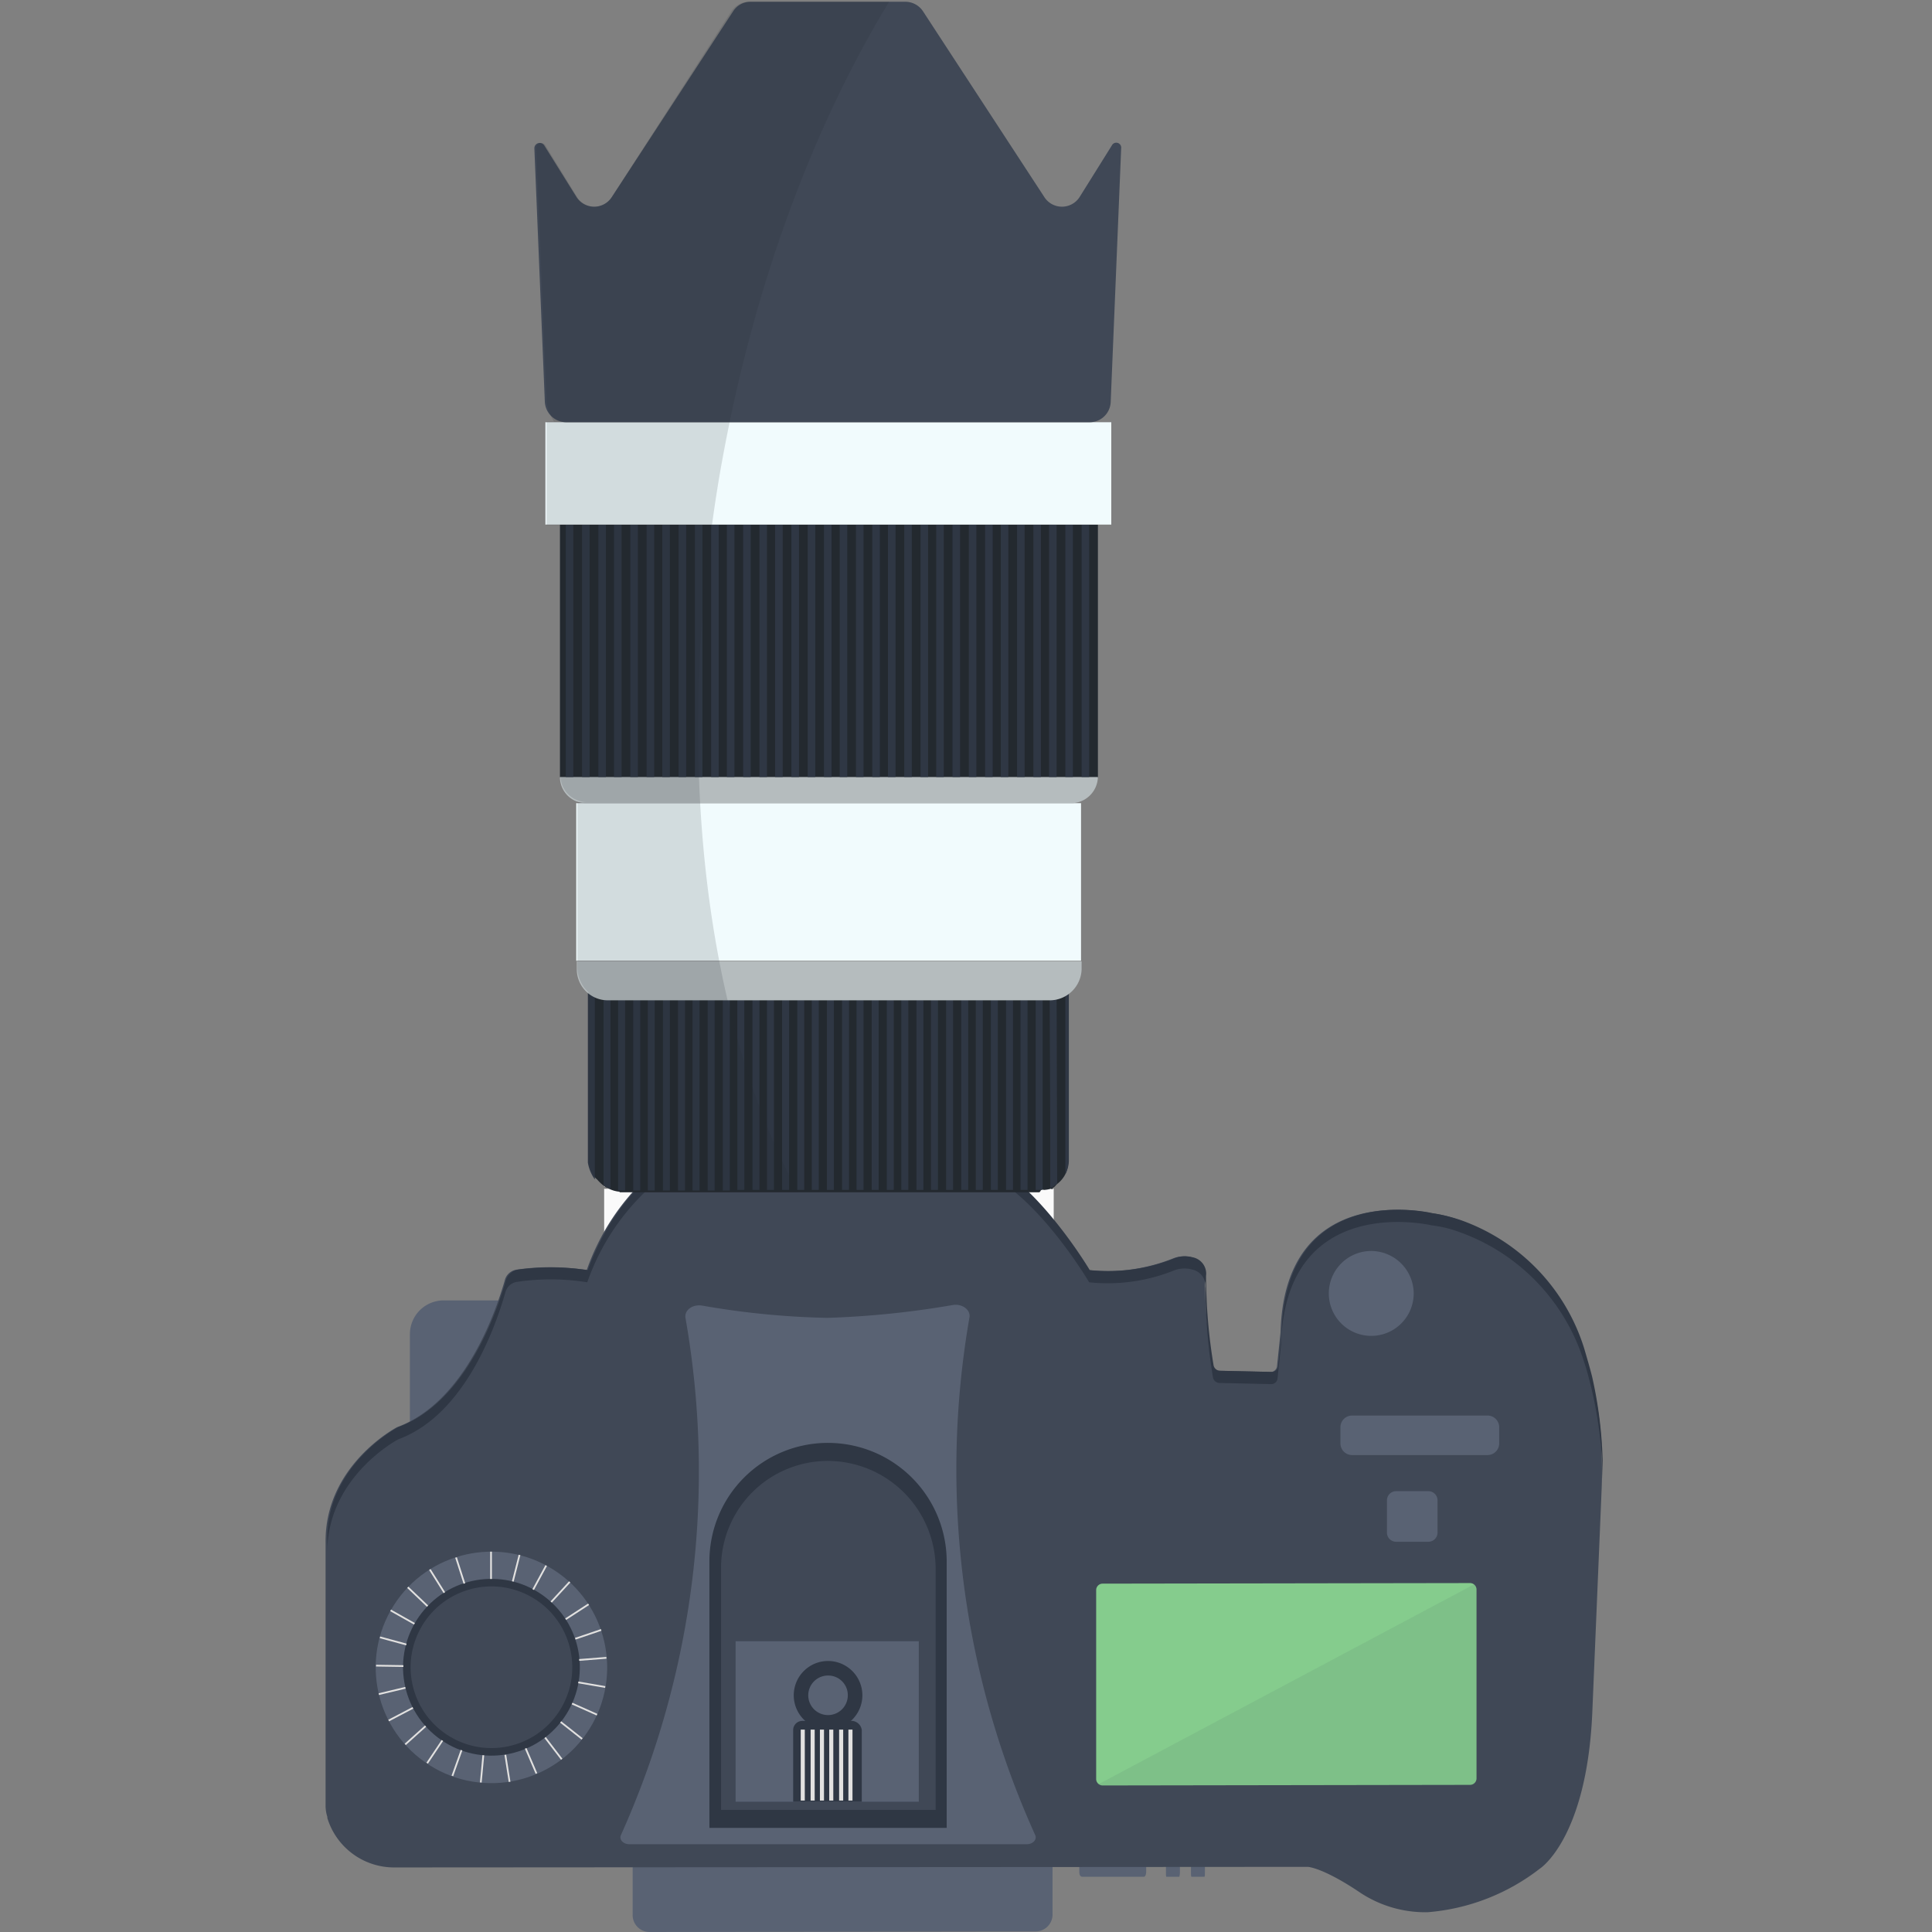 <svg xmlns="http://www.w3.org/2000/svg" width="220" height="220" viewBox="0 0 220 220">
  <rect x="0" y="0" width="220" height="220" fill="#808080" stroke="none"/>
  <g id="Group_175" data-name="Group 175" transform="translate(752 -2171)">
    <g id="Group_173" data-name="Group 173" transform="translate(471.175 534)">
      <path id="Path_191" data-name="Path 191" d="M179.292,261.5v7.55a1.5,1.5,0,0,0-.265-.066h0a.667.667,0,0,0-.066.2v.132h.331v10.132H128.1V269.315h.662a2.768,2.768,0,0,1-.662-.265V261.5Z" transform="translate(-1282.479 1503.05)" fill="#fafafa"/>
      <path id="Path_192" data-name="Path 192" d="M105.892,312.7H94.7V296.341a3.844,3.844,0,0,1,3.841-3.841h7.351Z" transform="translate(-1271.198 1492.58)" fill="#596273"/>
      <path id="Path_193" data-name="Path 193" d="M178.894,396.711l-43.973.066A1.922,1.922,0,0,1,133,394.856v-6.49l47.814-.066v6.49A1.922,1.922,0,0,1,178.894,396.711Z" transform="translate(-1284.134 1460.223)" fill="#596273"/>
      <path id="Path_194" data-name="Path 194" d="M217.151,390.452h-7.02c-.2,0-.331-.2-.331-.53V388.2h7.616v1.722C217.416,390.253,217.283,390.452,217.151,390.452Z" transform="translate(-1310.073 1460.257)" fill="#596273"/>
      <path id="Path_195" data-name="Path 195" d="M226.223,390.452h-1.457c-.066,0-.066-.2-.066-.53V388.2h1.589v1.722A1.833,1.833,0,0,1,226.223,390.452Z" transform="translate(-1315.106 1460.257)" fill="#596273"/>
      <path id="Path_196" data-name="Path 196" d="M230.523,390.452h-1.457c-.066,0-.066-.2-.066-.53V388.2h1.589v1.722C230.589,390.253,230.589,390.452,230.523,390.452Z" transform="translate(-1316.558 1460.257)" fill="#596273"/>
      <path id="Path_197" data-name="Path 197" d="M87.948,347.639l104.105-.066s1.722.066,6.026,2.98a13.443,13.443,0,0,0,7.616,2.185,23.951,23.951,0,0,0,12.781-4.967s5.3-3.377,5.96-17.616l1.06-25.364a47.454,47.454,0,0,0-1.192-12.98c-.265-1.06-.53-2.185-.927-3.311a22.921,22.921,0,0,0-14.04-14.569,13.678,13.678,0,0,0-3.245-.795s-16.689-3.974-17.152,13.576l-.4,3.841a.722.722,0,0,1-.728.662l-5.894-.132a.776.776,0,0,1-.728-.6,62.746,62.746,0,0,1-.861-10.2,1.926,1.926,0,0,0-1.523-2.119,3.306,3.306,0,0,0-2.119.132,20.241,20.241,0,0,1-9.6,1.324s-4.437-7.55-9.735-11.258c-2.583-1.788-8.543-3.973-18.079-3.775,0,0-15.96-.464-22.781,4.768a26.326,26.326,0,0,0-6.556,10.265,26.248,26.248,0,0,0-7.881-.066,1.626,1.626,0,0,0-1.457,1.258c-.993,3.444-4.5,13.841-12.252,16.689,0,0-8.278,4.3-8.146,13.179V340.62a4.158,4.158,0,0,0,.2,1.258v.132A7.949,7.949,0,0,0,87.948,347.639Z" transform="translate(-1266.3 1502.01)" fill="#404856"/>
      <path id="Path_198" data-name="Path 198" d="M281.091,303.8a1.228,1.228,0,0,1-.132-.464,26.39,26.39,0,0,0-16.887-16.622,25.805,25.805,0,0,0-3.907-.927s-9.205-2.053-15.364,2.848c1.921-14.7,16.954-11.126,16.954-11.126A19.314,19.314,0,0,1,265,278.3a22.624,22.624,0,0,1,14.04,14.569c.331,1.126.662,2.252.927,3.311A41.424,41.424,0,0,1,281.091,303.8Z" transform="translate(-1321.895 1497.774)" fill="#404856"/>
      <path id="Path_199" data-name="Path 199" d="M170.633,294.74c.2-.927-.861-1.656-1.921-1.457a102.69,102.69,0,0,1-14.238,1.457,92.561,92.561,0,0,1-14.238-1.391c-1.126-.2-2.119.53-1.921,1.457a100.951,100.951,0,0,1-7.351,58.808c-.265.53.265,1.06.927,1.06h45.3c.662,0,1.192-.53.927-1.06A101.066,101.066,0,0,1,170.633,294.74Z" transform="translate(-1283.423 1492.327)" fill="#596273"/>
      <circle id="Ellipse_10" data-name="Ellipse 10" cx="13.179" cy="13.179" r="13.179" transform="translate(-1185.396 1830.969) rotate(-57.704)" fill="#596273"/>
      <circle id="Ellipse_11" data-name="Ellipse 11" cx="10.066" cy="10.066" r="10.066" transform="translate(-1181.408 1827.935) rotate(-49.36)" fill="#2f3744"/>
      <path id="Path_200" data-name="Path 200" d="M271.455,316.8h-15.43a1.328,1.328,0,0,1-1.324-1.324v-1.854a1.328,1.328,0,0,1,1.324-1.324h15.43a1.328,1.328,0,0,1,1.324,1.324v1.854A1.328,1.328,0,0,1,271.455,316.8Z" transform="translate(-1325.239 1485.892)" fill="#596273"/>
      <path id="Path_201" data-name="Path 201" d="M267.4,331.062H263.76A1.046,1.046,0,0,1,262.7,330V326.36a1.046,1.046,0,0,1,1.06-1.06H267.4a1.046,1.046,0,0,1,1.06,1.06V330A1.045,1.045,0,0,1,267.4,331.062Z" transform="translate(-1327.941 1481.502)" fill="#596273"/>
      <path id="Path_202" data-name="Path 202" d="M262.369,288.834A4.834,4.834,0,1,1,257.534,284,4.862,4.862,0,0,1,262.369,288.834Z" transform="translate(-1324.563 1495.451)" fill="#596273"/>
      <path id="Path_203" data-name="Path 203" d="M212.7,363.418V341.895a.735.735,0,0,1,.728-.728l41.854-.066a.735.735,0,0,1,.728.728v21.523a.735.735,0,0,1-.728.728l-41.854.066A.735.735,0,0,1,212.7,363.418Z" transform="translate(-1311.053 1476.165)" fill="#85cc8d"/>
      <path id="Path_204" data-name="Path 204" d="M212.7,364.146,256.011,341.1h0v23.046H212.7Z" transform="translate(-1311.053 1476.165)" fill="#435061" opacity="0.1"/>
      <path id="Path_205" data-name="Path 205" d="M159.71,317h0a13.482,13.482,0,0,0-13.51,13.51v30.331h27.02V330.51A13.524,13.524,0,0,0,159.71,317Z" transform="translate(-1288.593 1484.305)" fill="#2f3744"/>
      <path id="Path_206" data-name="Path 206" d="M160.385,320.1h0A12.168,12.168,0,0,0,148.2,332.352v27.483h24.437V332.352A12.309,12.309,0,0,0,160.385,320.1Z" transform="translate(-1289.268 1483.258)" fill="#404856"/>
      <rect id="Rectangle_77" data-name="Rectangle 77" width="20.861" height="18.278" transform="translate(-1139.412 1823.888)" fill="#596273"/>
      <path id="Path_207" data-name="Path 207" d="M167.289,364.8H161.66a1.046,1.046,0,0,0-1.06,1.06v8.146h7.815V365.86A1.2,1.2,0,0,0,167.289,364.8Z" transform="translate(-1293.456 1468.16)" fill="#2f3744"/>
      <path id="Path_208" data-name="Path 208" d="M168.515,358.407a3.907,3.907,0,1,1-3.907-3.907A3.914,3.914,0,0,1,168.515,358.407Z" transform="translate(-1293.49 1471.639)" fill="#2f3744"/>
      <path id="Path_209" data-name="Path 209" d="M167.7,359.252A2.252,2.252,0,1,1,165.452,357,2.233,2.233,0,0,1,167.7,359.252Z" transform="translate(-1294.334 1470.795)" fill="#596273"/>
      <g id="Group_143" data-name="Group 143" transform="translate(-1131.995 1833.954)">
        <rect id="Rectangle_78" data-name="Rectangle 78" width="0.464" height="8.079" transform="translate(0)" fill="#e2e1e0"/>
        <rect id="Rectangle_79" data-name="Rectangle 79" width="0.464" height="8.079" transform="translate(1.126)" fill="#e2e1e0"/>
        <rect id="Rectangle_80" data-name="Rectangle 80" width="0.464" height="8.079" transform="translate(2.185)" fill="#e2e1e0"/>
        <rect id="Rectangle_81" data-name="Rectangle 81" width="0.464" height="8.079" transform="translate(3.245)" fill="#e2e1e0"/>
        <rect id="Rectangle_82" data-name="Rectangle 82" width="0.464" height="8.079" transform="translate(4.371)" fill="#e2e1e0"/>
        <rect id="Rectangle_83" data-name="Rectangle 83" width="0.464" height="8.079" transform="translate(5.43)" fill="#e2e1e0"/>
      </g>
      <g id="Group_169" data-name="Group 169" transform="translate(-1180.355 1813.689)">
        <g id="Group_144" data-name="Group 144" transform="translate(12.996 0)">
          <rect id="Rectangle_84" data-name="Rectangle 84" width="0.199" height="3.113" fill="#e2e1e0"/>
        </g>
        <g id="Group_145" data-name="Group 145" transform="translate(15.478 0.351)">
          <rect id="Rectangle_85" data-name="Rectangle 85" width="3.113" height="0.199" transform="translate(0 3.017) rotate(-75.794)" fill="#e2e1e0"/>
        </g>
        <g id="Group_146" data-name="Group 146" transform="translate(17.805 1.536)">
          <rect id="Rectangle_86" data-name="Rectangle 86" width="3.113" height="0.199" transform="translate(0 2.736) rotate(-61.528)" fill="#e2e1e0"/>
        </g>
        <g id="Group_147" data-name="Group 147" transform="translate(19.872 3.379)">
          <rect id="Rectangle_87" data-name="Rectangle 87" width="3.113" height="0.199" transform="matrix(0.678, -0.735, 0.735, 0.678, 0, 2.286)" fill="#e2e1e0"/>
        </g>
        <g id="Group_148" data-name="Group 148" transform="translate(21.54 5.911)">
          <rect id="Rectangle_88" data-name="Rectangle 88" width="3.113" height="0.199" transform="translate(0 1.696) rotate(-33.01)" fill="#e2e1e0"/>
        </g>
        <g id="Group_149" data-name="Group 149" transform="translate(22.658 8.82)">
          <rect id="Rectangle_89" data-name="Rectangle 89" width="3.113" height="0.199" transform="translate(0 1.001) rotate(-18.754)" fill="#e2e1e0"/>
        </g>
        <g id="Group_150" data-name="Group 150" transform="translate(23.121 11.99)">
          <rect id="Rectangle_90" data-name="Rectangle 90" width="3.113" height="0.199" transform="translate(0 0.244) rotate(-4.488)" fill="#e2e1e0"/>
        </g>
        <g id="Group_151" data-name="Group 151" transform="translate(23.012 14.788)">
          <rect id="Rectangle_91" data-name="Rectangle 91" width="0.199" height="3.113" transform="translate(0 0.196) rotate(-80.235)" fill="#e2e1e0"/>
        </g>
        <g id="Group_152" data-name="Group 152" transform="translate(22.28 17.208)">
          <rect id="Rectangle_92" data-name="Rectangle 92" width="0.199" height="3.113" transform="translate(0 0.181) rotate(-65.978)" fill="#e2e1e0"/>
        </g>
        <g id="Group_153" data-name="Group 153" transform="translate(20.96 19.315)">
          <rect id="Rectangle_93" data-name="Rectangle 93" width="0.199" height="3.113" transform="matrix(0.62, -0.785, 0.785, 0.62, 0, 0.156)" fill="#e2e1e0"/>
        </g>
        <g id="Group_154" data-name="Group 154" transform="translate(19.173 21.109)">
          <rect id="Rectangle_94" data-name="Rectangle 94" width="0.199" height="3.113" transform="translate(0 0.121) rotate(-37.454)" fill="#e2e1e0"/>
        </g>
        <g id="Group_155" data-name="Group 155" transform="translate(16.949 22.36)">
          <rect id="Rectangle_95" data-name="Rectangle 95" width="0.199" height="3.113" transform="translate(0 0.078) rotate(-23.191)" fill="#e2e1e0"/>
        </g>
        <g id="Group_156" data-name="Group 156" transform="translate(14.624 23.122)">
          <rect id="Rectangle_96" data-name="Rectangle 96" width="0.199" height="3.113" transform="translate(0 0.031) rotate(-8.94)" fill="#e2e1e0"/>
        </g>
        <g id="Group_157" data-name="Group 157" transform="translate(11.829 23.175)">
          <rect id="Rectangle_97" data-name="Rectangle 97" width="3.113" height="0.199" transform="matrix(0.093, -0.996, 0.996, 0.093, 0, 3.099)" fill="#e2e1e0"/>
        </g>
        <g id="Group_158" data-name="Group 158" transform="translate(8.598 22.573)">
          <rect id="Rectangle_98" data-name="Rectangle 98" width="3.113" height="0.199" transform="matrix(0.335, -0.942, 0.942, 0.335, 0, 2.932)" fill="#e2e1e0"/>
        </g>
        <g id="Group_159" data-name="Group 159" transform="translate(5.74 21.446)">
          <rect id="Rectangle_99" data-name="Rectangle 99" width="3.113" height="0.199" transform="translate(0 2.586) rotate(-56.18)" fill="#e2e1e0"/>
        </g>
        <g id="Group_160" data-name="Group 160" transform="translate(3.259 19.794)">
          <rect id="Rectangle_100" data-name="Rectangle 100" width="3.113" height="0.199" transform="matrix(0.744, -0.668, 0.668, 0.744, 0, 2.079)" fill="#e2e1e0"/>
        </g>
        <g id="Group_161" data-name="Group 161" transform="translate(1.394 17.699)">
          <rect id="Rectangle_101" data-name="Rectangle 101" width="3.113" height="0.199" transform="matrix(0.886, -0.464, 0.464, 0.886, 0, 1.444)" fill="#e2e1e0"/>
        </g>
        <g id="Group_162" data-name="Group 162" transform="translate(0.292 15.407)">
          <rect id="Rectangle_102" data-name="Rectangle 102" width="3.113" height="0.199" transform="matrix(0.973, -0.232, 0.232, 0.973, 0, 0.721)" fill="#e2e1e0"/>
        </g>
        <g id="Group_163" data-name="Group 163" transform="translate(0 12.88)">
          <rect id="Rectangle_103" data-name="Rectangle 103" width="0.199" height="3.113" transform="translate(0 0.199) rotate(-89.123)" fill="#e2e1e0"/>
        </g>
        <g id="Group_164" data-name="Group 164" transform="translate(0.421 9.661)">
          <rect id="Rectangle_104" data-name="Rectangle 104" width="0.199" height="3.113" transform="translate(0 0.192) rotate(-74.864)" fill="#e2e1e0"/>
        </g>
        <g id="Group_165" data-name="Group 165" transform="translate(1.61 6.6)">
          <rect id="Rectangle_105" data-name="Rectangle 105" width="0.199" height="3.113" transform="translate(0 0.173) rotate(-60.608)" fill="#e2e1e0"/>
        </g>
        <g id="Group_166" data-name="Group 166" transform="translate(3.547 3.987)">
          <rect id="Rectangle_106" data-name="Rectangle 106" width="0.199" height="3.113" transform="translate(0 0.144) rotate(-46.349)" fill="#e2e1e0"/>
        </g>
        <g id="Group_167" data-name="Group 167" transform="translate(6.045 1.98)">
          <rect id="Rectangle_107" data-name="Rectangle 107" width="0.199" height="3.113" transform="matrix(0.847, -0.531, 0.531, 0.847, 0, 0.106)" fill="#e2e1e0"/>
        </g>
        <g id="Group_168" data-name="Group 168" transform="translate(9.014 0.634)">
          <rect id="Rectangle_108" data-name="Rectangle 108" width="0.199" height="3.113" transform="translate(0 0.061) rotate(-17.837)" fill="#e2e1e0"/>
        </g>
      </g>
      <circle id="Ellipse_12" data-name="Ellipse 12" cx="9.205" cy="9.205" r="9.205" transform="translate(-1179.651 1830.694) rotate(-62.166)" fill="#404856"/>
      <path id="Path_210" data-name="Path 210" d="M225.726,303.4a48.283,48.283,0,0,0-1.258-10.2c-.265-1.06-.53-2.185-.927-3.311a22.921,22.921,0,0,0-14.04-14.569,13.678,13.678,0,0,0-3.245-.795S189.567,270.555,189.1,288.1l-.4,3.841a.722.722,0,0,1-.728.662l-5.894-.132a.776.776,0,0,1-.728-.6,62.747,62.747,0,0,1-.861-10.2,1.926,1.926,0,0,0-1.523-2.119,3.306,3.306,0,0,0-2.119.132,20.24,20.24,0,0,1-9.6,1.324s-4.437-7.55-9.735-11.258c-2.583-1.788-8.543-3.973-18.079-3.775,0,0-15.96-.464-22.781,4.768a26.326,26.326,0,0,0-6.556,10.265,26.248,26.248,0,0,0-7.881-.066,1.626,1.626,0,0,0-1.457,1.258c-.993,3.444-4.437,13.841-12.185,16.689,0,0-8.079,4.238-8.079,12.848v-.993c-.331-8.874,8.079-13.245,8.079-13.245,7.748-2.848,11.258-13.245,12.252-16.689a1.779,1.779,0,0,1,1.457-1.258,29.259,29.259,0,0,1,7.881.066,27.173,27.173,0,0,1,6.556-10.265c6.821-5.232,22.781-4.768,22.781-4.768,9.536-.132,15.5,1.987,18.079,3.775,5.3,3.775,9.735,11.258,9.735,11.258a20.081,20.081,0,0,0,9.6-1.324,3.306,3.306,0,0,1,2.119-.132,1.9,1.9,0,0,1,1.523,2.119,62.749,62.749,0,0,0,.861,10.2.776.776,0,0,0,.728.6l5.894.132a.722.722,0,0,0,.728-.662l.4-3.841c.464-17.55,17.152-13.576,17.152-13.576a19.312,19.312,0,0,1,3.245.795,22.624,22.624,0,0,1,14.04,14.569c.331,1.126.662,2.252.927,3.311A48.873,48.873,0,0,1,225.726,303.4Z" transform="translate(-1266.397 1502.009)" fill="#2f3744"/>
      <path id="Path_211" data-name="Path 211" d="M180.035,238.9v19.47a3.535,3.535,0,0,1-.331,1.656h0a3.369,3.369,0,0,1-.861,1.06c-.2.132-.331.4-.53.464-.066,0-.066.2-.132.2h0l-.066-.066h-.066a3.324,3.324,0,0,1-.795.132c-.066,0-.132-.066-.2-.066h0c-.132,0-.2.331-.331.331H128.976l-.066-.066a3.286,3.286,0,0,1-.861-.2c-.2-.066-.4-.2-.6-.265-.066,0-.132-.066-.2-.132a4.7,4.7,0,0,1-.861-.795h0c-.662-.53-.662-1.192-.993-1.921h0V238.9Z" transform="translate(-1281.567 1510.683)" fill="#23292f"/>
      <g id="Group_170" data-name="Group 170" transform="translate(-1156.234 1749.252)">
        <path id="Path_212" data-name="Path 212" d="M125.3,258.566h0V238.5h.795v21.987A4.546,4.546,0,0,1,125.3,258.566Z" transform="translate(-125.3 -238.434)" fill="#2f3744"/>
        <path id="Path_213" data-name="Path 213" d="M128.795,261.512a2.353,2.353,0,0,1-.6-.265c-.066,0-.132-.066-.2-.132V238.4h.795v23.112Z" transform="translate(-126.212 -238.4)" fill="#2f3744"/>
        <rect id="Rectangle_109" data-name="Rectangle 109" width="0.795" height="23.179" transform="translate(3.444 0.132)" fill="#2f3744"/>
        <rect id="Rectangle_110" data-name="Rectangle 110" width="0.795" height="23.179" transform="translate(5.166 0.132)" fill="#2f3744"/>
        <rect id="Rectangle_111" data-name="Rectangle 111" width="0.795" height="23.179" transform="translate(6.821 0.132)" fill="#2f3744"/>
        <rect id="Rectangle_112" data-name="Rectangle 112" width="0.795" height="23.179" transform="translate(8.543 0.132)" fill="#2f3744"/>
        <rect id="Rectangle_113" data-name="Rectangle 113" width="0.795" height="23.179" transform="translate(10.265 0.132)" fill="#2f3744"/>
        <rect id="Rectangle_114" data-name="Rectangle 114" width="0.795" height="23.179" transform="translate(11.92 0.132)" fill="#2f3744"/>
        <rect id="Rectangle_115" data-name="Rectangle 115" width="0.795" height="23.179" transform="translate(13.642 0.132)" fill="#2f3744"/>
        <rect id="Rectangle_116" data-name="Rectangle 116" width="0.795" height="23.179" transform="translate(15.364 0.132)" fill="#2f3744"/>
        <rect id="Rectangle_117" data-name="Rectangle 117" width="0.795" height="23.179" transform="translate(17.02 0.066)" fill="#2f3744"/>
        <rect id="Rectangle_118" data-name="Rectangle 118" width="0.795" height="23.179" transform="translate(18.742 0.066)" fill="#2f3744"/>
        <rect id="Rectangle_119" data-name="Rectangle 119" width="0.795" height="23.179" transform="translate(20.397 0.066)" fill="#2f3744"/>
        <rect id="Rectangle_120" data-name="Rectangle 120" width="0.795" height="23.179" transform="translate(22.119 0.066)" fill="#2f3744"/>
        <rect id="Rectangle_121" data-name="Rectangle 121" width="0.795" height="23.179" transform="translate(23.841 0.066)" fill="#2f3744"/>
        <rect id="Rectangle_122" data-name="Rectangle 122" width="0.795" height="23.179" transform="translate(25.497 0.066)" fill="#2f3744"/>
        <rect id="Rectangle_123" data-name="Rectangle 123" width="0.795" height="23.179" transform="translate(27.218 0.066)" fill="#2f3744"/>
        <rect id="Rectangle_124" data-name="Rectangle 124" width="0.795" height="23.179" transform="translate(28.94 0.066)" fill="#2f3744"/>
        <rect id="Rectangle_125" data-name="Rectangle 125" width="0.795" height="23.179" transform="translate(30.596 0.066)" fill="#2f3744"/>
        <rect id="Rectangle_126" data-name="Rectangle 126" width="0.795" height="23.179" transform="translate(32.318 0.066)" fill="#2f3744"/>
        <rect id="Rectangle_127" data-name="Rectangle 127" width="0.795" height="23.179" transform="translate(34.04 0.066)" fill="#2f3744"/>
        <rect id="Rectangle_128" data-name="Rectangle 128" width="0.795" height="23.179" transform="translate(35.695 0.066)" fill="#2f3744"/>
        <rect id="Rectangle_129" data-name="Rectangle 129" width="0.795" height="23.179" transform="translate(37.417 0.066)" fill="#2f3744"/>
        <rect id="Rectangle_130" data-name="Rectangle 130" width="0.795" height="23.179" transform="translate(39.073 0.066)" fill="#2f3744"/>
        <rect id="Rectangle_131" data-name="Rectangle 131" width="0.795" height="23.179" transform="translate(40.794 0.066)" fill="#2f3744"/>
        <rect id="Rectangle_132" data-name="Rectangle 132" width="0.795" height="23.179" transform="translate(42.516 0.066)" fill="#2f3744"/>
        <rect id="Rectangle_133" data-name="Rectangle 133" width="0.795" height="23.179" transform="translate(44.172 0.066)" fill="#2f3744"/>
        <rect id="Rectangle_134" data-name="Rectangle 134" width="0.795" height="23.179" transform="translate(45.894 0.066)" fill="#2f3744"/>
        <rect id="Rectangle_135" data-name="Rectangle 135" width="0.795" height="23.179" transform="translate(47.616 0.066)" fill="#2f3744"/>
        <rect id="Rectangle_136" data-name="Rectangle 136" width="0.795" height="23.179" transform="translate(49.271 0.066)" fill="#2f3744"/>
        <rect id="Rectangle_137" data-name="Rectangle 137" width="0.795" height="23.179" transform="translate(50.993 0.066)" fill="#2f3744"/>
        <path id="Path_214" data-name="Path 214" d="M205.561,260.984c-.2.132-.331.265-.53.4-.066.066-.132.066-.265.132v-7.55l-.066-15.033V238.6h.795v.331Z" transform="translate(-152.118 -238.468)" fill="#2f3744"/>
        <path id="Path_215" data-name="Path 215" d="M207.8,239.1v19.338a3.4,3.4,0,0,1-.4,1.656V239.1h.4Z" transform="translate(-153.029 -238.636)" fill="#2f3744"/>
      </g>
      <rect id="Rectangle_138" data-name="Rectangle 138" width="57.483" height="17.947" transform="translate(-1157.558 1728.458)" fill="#f1fbfd"/>
      <rect id="Rectangle_139" data-name="Rectangle 139" width="61.258" height="28.808" transform="translate(-1159.412 1696.736)" fill="#23292f"/>
      <path id="Path_216" data-name="Path 216" d="M178.778,205.48h-55.3a2.968,2.968,0,0,1-2.98-2.98h61.258A3.055,3.055,0,0,1,178.778,205.48Z" transform="translate(-1279.912 1522.978)" fill="#b5bcbe"/>
      <path id="Path_217" data-name="Path 217" d="M177.307,238.637h-50.4a3.533,3.533,0,0,1-3.51-3.51V234.2h57.483v.927A3.636,3.636,0,0,1,177.307,238.637Z" transform="translate(-1280.892 1512.271)" fill="#b5bcbe"/>
      <g id="Group_171" data-name="Group 171" transform="translate(-1158.75 1696.736)">
        <rect id="Rectangle_140" data-name="Rectangle 140" width="0.861" height="28.742" transform="translate(0 0)" fill="#2f3744"/>
        <rect id="Rectangle_141" data-name="Rectangle 141" width="0.861" height="28.742" transform="translate(1.854 0)" fill="#2f3744"/>
        <rect id="Rectangle_142" data-name="Rectangle 142" width="0.861" height="28.742" transform="translate(3.709 0)" fill="#2f3744"/>
        <rect id="Rectangle_143" data-name="Rectangle 143" width="0.861" height="28.742" transform="translate(5.497 0)" fill="#2f3744"/>
        <rect id="Rectangle_144" data-name="Rectangle 144" width="0.861" height="28.742" transform="translate(7.351 0)" fill="#2f3744"/>
        <rect id="Rectangle_145" data-name="Rectangle 145" width="0.861" height="28.742" transform="translate(9.205 0)" fill="#2f3744"/>
        <rect id="Rectangle_146" data-name="Rectangle 146" width="0.861" height="28.742" transform="translate(10.993 0)" fill="#2f3744"/>
        <rect id="Rectangle_147" data-name="Rectangle 147" width="0.861" height="28.742" transform="translate(12.848 0)" fill="#2f3744"/>
        <rect id="Rectangle_148" data-name="Rectangle 148" width="0.861" height="28.742" transform="translate(14.702 0)" fill="#2f3744"/>
        <rect id="Rectangle_149" data-name="Rectangle 149" width="0.861" height="28.742" transform="translate(16.556 0)" fill="#2f3744"/>
        <rect id="Rectangle_150" data-name="Rectangle 150" width="0.861" height="28.742" transform="translate(18.344 0)" fill="#2f3744"/>
        <rect id="Rectangle_151" data-name="Rectangle 151" width="0.861" height="28.742" transform="translate(20.199 0)" fill="#2f3744"/>
        <rect id="Rectangle_152" data-name="Rectangle 152" width="0.861" height="28.742" transform="translate(22.053 0)" fill="#2f3744"/>
        <rect id="Rectangle_153" data-name="Rectangle 153" width="0.861" height="28.742" transform="translate(23.841 0)" fill="#2f3744"/>
        <rect id="Rectangle_154" data-name="Rectangle 154" width="0.861" height="28.742" transform="translate(25.695 0)" fill="#2f3744"/>
        <rect id="Rectangle_155" data-name="Rectangle 155" width="0.861" height="28.742" transform="translate(27.55 0)" fill="#2f3744"/>
        <rect id="Rectangle_156" data-name="Rectangle 156" width="0.861" height="28.742" transform="translate(29.404 0)" fill="#2f3744"/>
        <rect id="Rectangle_157" data-name="Rectangle 157" width="0.861" height="28.742" transform="translate(31.192 0)" fill="#2f3744"/>
        <rect id="Rectangle_158" data-name="Rectangle 158" width="0.861" height="28.742" transform="translate(33.046 0)" fill="#2f3744"/>
        <rect id="Rectangle_159" data-name="Rectangle 159" width="0.861" height="28.742" transform="translate(34.9 0)" fill="#2f3744"/>
        <rect id="Rectangle_160" data-name="Rectangle 160" width="0.861" height="28.742" transform="translate(36.689 0)" fill="#2f3744"/>
        <rect id="Rectangle_161" data-name="Rectangle 161" width="0.861" height="28.742" transform="translate(38.543 0)" fill="#2f3744"/>
        <rect id="Rectangle_162" data-name="Rectangle 162" width="0.861" height="28.742" transform="translate(40.397 0)" fill="#2f3744"/>
        <rect id="Rectangle_163" data-name="Rectangle 163" width="0.861" height="28.742" transform="translate(42.185 0)" fill="#2f3744"/>
        <rect id="Rectangle_164" data-name="Rectangle 164" width="0.861" height="28.742" transform="translate(44.039 0)" fill="#2f3744"/>
        <rect id="Rectangle_165" data-name="Rectangle 165" width="0.861" height="28.742" transform="translate(45.894 0)" fill="#2f3744"/>
        <rect id="Rectangle_166" data-name="Rectangle 166" width="0.861" height="28.742" transform="translate(47.748 0)" fill="#2f3744"/>
        <rect id="Rectangle_167" data-name="Rectangle 167" width="0.861" height="28.742" transform="translate(49.536 0)" fill="#2f3744"/>
        <rect id="Rectangle_168" data-name="Rectangle 168" width="0.861" height="28.742" transform="translate(51.39 0)" fill="#2f3744"/>
        <rect id="Rectangle_169" data-name="Rectangle 169" width="0.861" height="28.742" transform="translate(53.245 0)" fill="#2f3744"/>
        <rect id="Rectangle_170" data-name="Rectangle 170" width="0.861" height="28.742" transform="translate(55.033 0)" fill="#2f3744"/>
        <rect id="Rectangle_171" data-name="Rectangle 171" width="0.861" height="28.742" transform="translate(56.887 0)" fill="#2f3744"/>
        <rect id="Rectangle_172" data-name="Rectangle 172" width="0.861" height="28.742" transform="translate(58.741 0)" fill="#2f3744"/>
      </g>
      <rect id="Rectangle_173" data-name="Rectangle 173" width="64.437" height="11.656" transform="translate(-1161.068 1685.08)" fill="#f1fbfd"/>
      <path id="Path_218" data-name="Path 218" d="M181.861,85.558l-3.642,5.828a2.385,2.385,0,0,1-4.04.066L160.338,70.26a2.422,2.422,0,0,0-1.987-1.06H140.736a2.335,2.335,0,0,0-1.987,1.06L124.908,91.452a2.385,2.385,0,0,1-4.04-.066l-3.642-5.828a.611.611,0,0,0-1.126.331l1.192,28.874a2.451,2.451,0,0,0,2.384,2.318h59.669a2.4,2.4,0,0,0,2.384-2.318l1.192-28.874A.563.563,0,0,0,181.861,85.558Z" transform="translate(-1278.426 1568)" fill="#404856"/>
      <path id="Path_219" data-name="Path 219" d="M146.2,204.7H125.87l-.066-.066a1.833,1.833,0,0,1-.861-.2c-.2-.066-.4-.2-.6-.265-.066,0-.066-.066-.132-.132a4.7,4.7,0,0,1-.861-.795c-.662-.53-.662-1.192-.993-1.921V181.981a3.872,3.872,0,0,1-1.258-2.649V160.325h1.126a3,3,0,0,1-3.046-2.848V128.8h-1.589V117.014h.861a5.279,5.279,0,0,1-.861-2.252L116.4,85.889a.572.572,0,0,1,1.06-.331l3.576,5.828a2.325,2.325,0,0,0,3.973.066L138.652,70.26a2.422,2.422,0,0,1,1.987-1.06H156.6c-8.874,14.569-15.828,33.377-19.4,54.437C131.9,155.756,135.8,185.557,146.2,204.7Z" transform="translate(-1278.527 1568)" fill="#222830" opacity="0.15"/>
    </g>
    <rect id="Rectangle_175" data-name="Rectangle 175" width="220" height="220" transform="translate(-752 2171)" fill="none"/>
  </g>
</svg>
